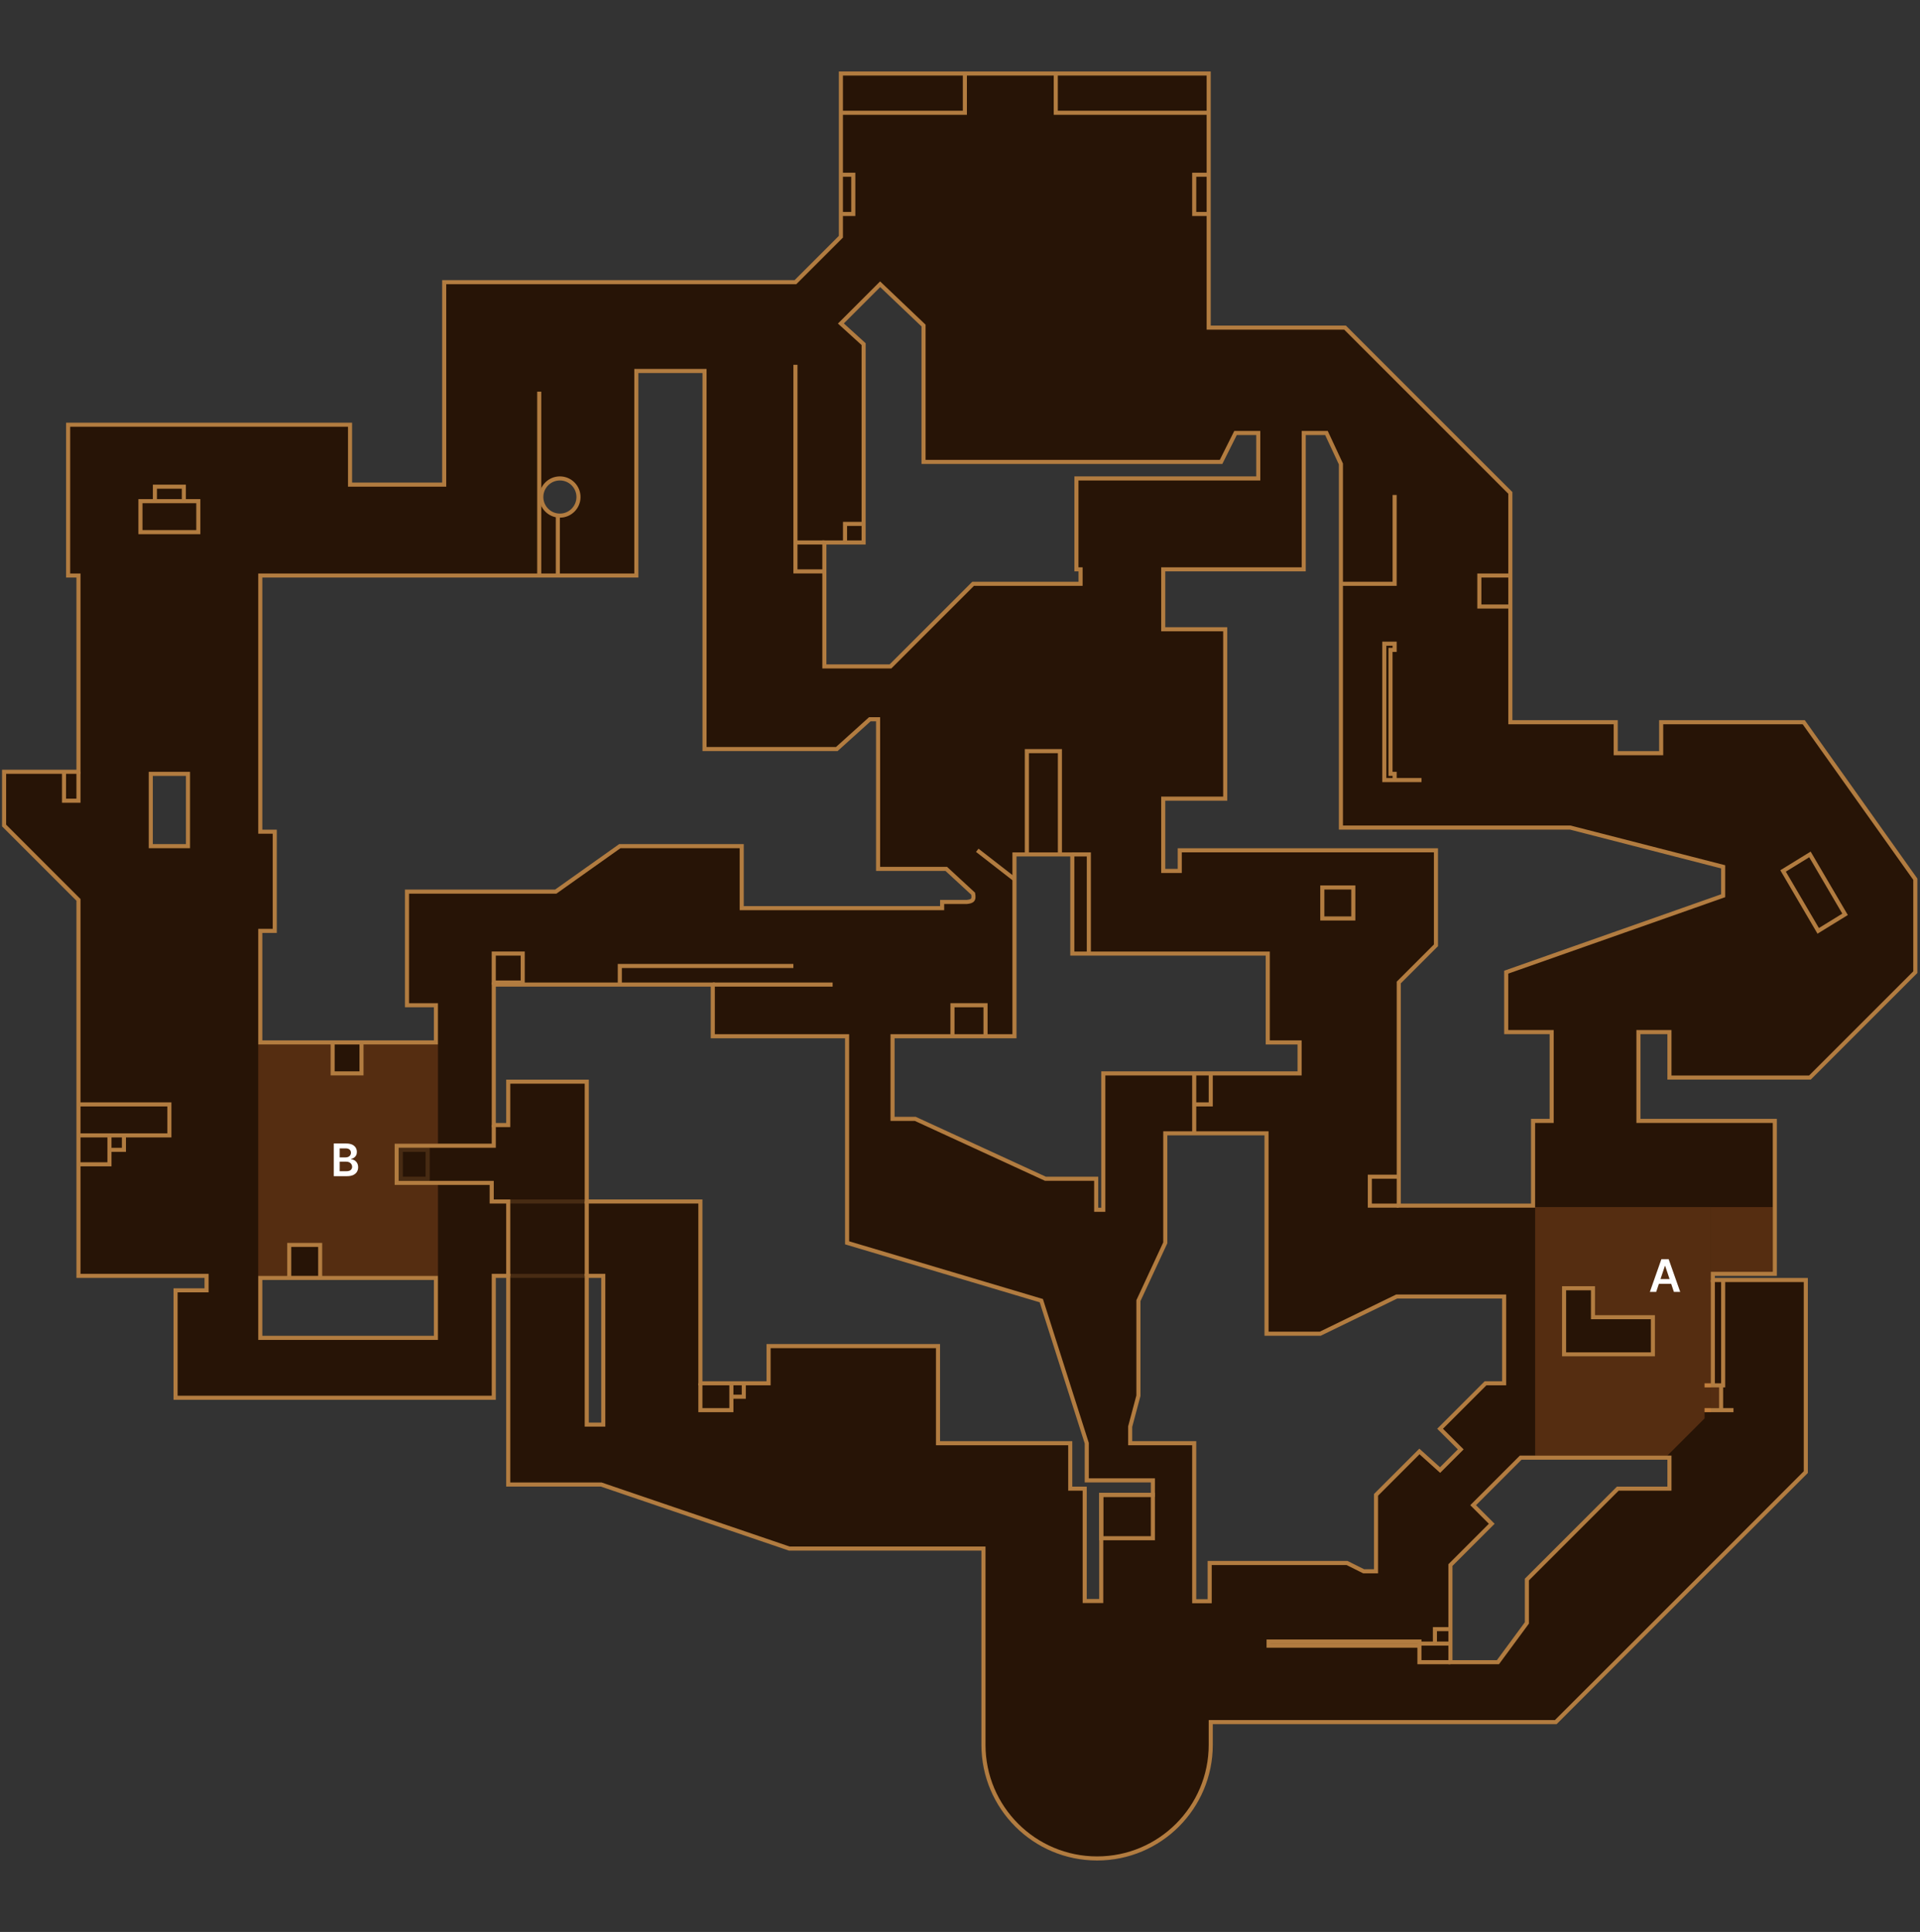 <svg width="470" height="473" viewBox="0 0 470 473" fill="none" xmlns="http://www.w3.org/2000/svg">
<rect x="0" y="0" width="470" height="473" fill="#333333" stroke="none"/>
<path fill-rule="evenodd" clip-rule="evenodd" d="M108.733 69.085V118.652H85.689V103.984H16.679V140.906H19.208V188.956H1V202.106L19.208 220.315V312.368H50.567V315.909H42.98V342.209H120.872V312.368H124.412V363.453H147.172L193.199 379.132H240.743V427.182C240.743 442.545 253.198 455 268.561 455C283.925 455 296.38 442.545 296.38 427.182V421.618H380.846L442.046 360.418V313.38H419.286V311.862H434.459V274.434H401.078V252.685H408.664V263.813H443.058L468.853 238.017V215.257L441.54 176.817H406.641V184.404H395.514V176.817H369.719V120.675L329.256 80.212H295.874V18H205.844V57.957L194.716 69.085H108.733ZM365.167 373.062L360.615 368.51L372.248 356.877H408.664V364.464H396.02L373.765 386.719V397.34L366.684 406.95H355.051V383.178L365.167 373.062ZM284.747 139.389V154.057H299.92V195.531H284.747V213.234H288.793V208.176H351.51V231.442L342.406 240.546V295.171H375.282V274.434H379.834V252.685H368.707V238.017L421.815 219.303V212.222L384.387 202.612H328.244V113.594L324.704 106.007H319.14V139.389H284.747ZM285.252 289.102V277.469H310.036V326.53H323.186L341.9 317.426H368.201V338.669H363.649L352.522 349.796L357.58 354.854L352.522 359.912L347.464 355.36L336.843 365.981V384.696H333.808L329.762 382.672H296.118V392.024H292.333V353.337H276.654V349.291L278.677 341.704V318.438L285.252 304.275V289.102ZM205.844 79.2L215.454 69.59L226.075 79.706V113.088H298.909L302.449 106.007H308.013V117.134H263.503V139.389H264.515V142.929H238.214L217.983 163.161H201.797V132.814H211.407V84.258L205.844 79.2ZM218.488 253.697V273.928H224.052L255.917 288.596H268.337V296.183H270.079V262.801H318.128V255.214H310.338V233.465H262.492V209.188H248.33V253.697H218.488ZM143.632 348.785H147.678V312.368H143.632V348.785ZM63.718 327.542V312.874H106.709V327.542H63.718ZM120.872 275.446V241.052H174.485V253.697H207.361V304.275L254.905 318.438L266.032 353.337V362.441H282.218V365.981H269.573V391.973H265.527V364.464H261.986V353.337H229.616V329.565H188.141V338.669H171.45V294.16H143.632V264.824H124.412V275.446H120.872ZM67.258 203.624H63.718V140.906H155.771V90.833H172.462V183.392H204.832L212.925 176.093H214.948V212.728H231.639L238.214 218.797C238.512 220.339 238.051 220.673 236.697 220.821H230.627V222.338H181.566V207.164H166.392H151.725L136.045 218.292H99.629V246.11H106.709V255.214H76.362H63.718V231.948V227.902H67.258V203.624ZM36.911 207.164H46.015V189.462H36.911V207.164ZM141.609 121.686C141.609 119.172 139.571 117.134 137.057 117.134C134.543 117.134 132.505 119.172 132.505 121.686C132.505 124.2 134.543 126.238 137.057 126.238C139.571 126.238 141.609 124.2 141.609 121.686Z" fill="#271406"/>
<path d="M108.733 118.652H109.233V119.152H108.733V118.652ZM108.733 69.085H108.233V68.585H108.733V69.085ZM85.689 118.652V119.152H85.189V118.652H85.689ZM85.689 103.984V103.484H86.189V103.984H85.689ZM16.679 103.984H16.179V103.484H16.679V103.984ZM16.679 140.906V141.406H16.179V140.906H16.679ZM19.208 140.906V140.406H19.708V140.906H19.208ZM19.208 188.956H19.708V189.456H19.208V188.956ZM1 188.956H0.5V188.456H1V188.956ZM1 202.106L0.646 202.46L0.5 202.314V202.106H1ZM19.208 220.315L19.562 219.961L19.708 220.108V220.315H19.208ZM19.208 312.368V312.868H18.708V312.368H19.208ZM50.567 312.368V311.868H51.067V312.368H50.567ZM50.567 315.909H51.067V316.409H50.567V315.909ZM42.98 315.909H42.48V315.409H42.98V315.909ZM42.98 342.209V342.709H42.48V342.209H42.98ZM120.872 342.209H121.372V342.709H120.872V342.209ZM120.872 312.368H120.372V311.868H120.872V312.368ZM124.412 312.368V311.868H124.912V312.368H124.412ZM124.412 363.453V363.953H123.912V363.453H124.412ZM147.172 363.453V362.953H147.255L147.334 362.979L147.172 363.453ZM193.199 379.132V379.632H193.116L193.038 379.605L193.199 379.132ZM240.743 379.132V378.632H241.243V379.132H240.743ZM296.38 421.618H295.88V421.118H296.38V421.618ZM380.846 421.618L381.2 421.972L381.053 422.118H380.846V421.618ZM442.046 360.418H442.546V360.625L442.4 360.771L442.046 360.418ZM442.046 313.38V312.88H442.546V313.38H442.046ZM419.286 313.38V313.88H418.786V313.38H419.286ZM419.286 311.862H418.786V311.362H419.286V311.862ZM434.459 311.862H434.959V312.362H434.459V311.862ZM434.459 274.434V273.934H434.959V274.434H434.459ZM401.078 274.434V274.934H400.578V274.434H401.078ZM401.078 252.685H400.578V252.185H401.078V252.685ZM408.664 252.685V252.185H409.164V252.685H408.664ZM408.664 263.813V264.313H408.164V263.813H408.664ZM443.058 263.813L443.411 264.166L443.265 264.313H443.058V263.813ZM468.853 238.017H469.353V238.224L469.207 238.371L468.853 238.017ZM468.853 215.257L469.261 214.967L469.353 215.097V215.257H468.853ZM441.54 176.817V176.317H441.799L441.948 176.528L441.54 176.817ZM406.641 176.817H406.141V176.317H406.641V176.817ZM406.641 184.404H407.141V184.904H406.641V184.404ZM395.514 184.404V184.904H395.014V184.404H395.514ZM395.514 176.817V176.317H396.014V176.817H395.514ZM369.719 176.817V177.317H369.219V176.817H369.719ZM369.719 120.675L370.072 120.321L370.219 120.468V120.675H369.719ZM329.256 80.212V79.712H329.463L329.609 79.858L329.256 80.212ZM295.874 80.212V80.712H295.374V80.212H295.874ZM295.874 18V17.5H296.374V18H295.874ZM205.844 18H205.344V17.5H205.844V18ZM205.844 57.957H206.344V58.164L206.197 58.311L205.844 57.957ZM194.716 69.085L195.07 69.438L194.924 69.585H194.716V69.085ZM360.615 368.51L360.261 368.864L359.907 368.51L360.261 368.157L360.615 368.51ZM365.167 373.062L365.52 372.709L365.874 373.063L365.52 373.416L365.167 373.062ZM372.248 356.877L371.894 356.524L372.041 356.377H372.248V356.877ZM408.664 356.877V356.377H409.164V356.877H408.664ZM408.664 364.464H409.164V364.964H408.664V364.464ZM396.02 364.464L395.666 364.111L395.813 363.964H396.02V364.464ZM373.765 386.719H373.265V386.512L373.411 386.365L373.765 386.719ZM373.765 397.34H374.265V397.505L374.168 397.637L373.765 397.34ZM366.684 406.95L367.087 407.247L366.937 407.45H366.684V406.95ZM355.051 406.95V407.45H354.551V406.95H355.051ZM355.051 383.178H354.551V382.971L354.697 382.825L355.051 383.178ZM284.747 154.057V154.557H284.247V154.057H284.747ZM284.747 139.389H284.247V138.889H284.747V139.389ZM299.92 154.057V153.557H300.42V154.057H299.92ZM299.92 195.531H300.42V196.031H299.92V195.531ZM284.747 195.531H284.247V195.031H284.747V195.531ZM284.747 213.234V213.734H284.247V213.234H284.747ZM288.793 213.234H289.293V213.734H288.793V213.234ZM288.793 208.176H288.293V207.676H288.793V208.176ZM351.51 208.176V207.676H352.01V208.176H351.51ZM351.51 231.442H352.01V231.649L351.864 231.796L351.51 231.442ZM342.406 240.546H341.906V240.339L342.053 240.193L342.406 240.546ZM342.406 295.171V295.671H341.906V295.171H342.406ZM375.282 295.171H375.782V295.671H375.282V295.171ZM375.282 274.434H374.782V273.934H375.282V274.434ZM379.834 274.434H380.334V274.934H379.834V274.434ZM379.834 252.685V252.185H380.334V252.685H379.834ZM368.707 252.685V253.185H368.207V252.685H368.707ZM368.707 238.017H368.207V237.663L368.541 237.546L368.707 238.017ZM421.815 219.303H422.315V219.657L421.981 219.775L421.815 219.303ZM421.815 212.222L421.939 211.738L422.315 211.834V212.222H421.815ZM384.387 202.612V202.112H384.45L384.511 202.128L384.387 202.612ZM328.244 202.612V203.112H327.744V202.612H328.244ZM328.244 113.594L328.697 113.382L328.744 113.483V113.594H328.244ZM324.704 106.007V105.507H325.022L325.157 105.796L324.704 106.007ZM319.14 106.007H318.64V105.507H319.14V106.007ZM319.14 139.389H319.64V139.889H319.14V139.389ZM285.252 277.469H284.752V276.969H285.252V277.469ZM310.036 277.469V276.969H310.536V277.469H310.036ZM310.036 326.53V327.03H309.536V326.53H310.036ZM323.186 326.53L323.405 326.98L323.302 327.03H323.186V326.53ZM341.9 317.426L341.682 316.976L341.785 316.926H341.9V317.426ZM368.201 317.426V316.926H368.701V317.426H368.201ZM368.201 338.669H368.701V339.169H368.201V338.669ZM363.649 338.669L363.296 338.315L363.442 338.169H363.649V338.669ZM352.522 349.796L352.168 350.15L351.815 349.796L352.168 349.443L352.522 349.796ZM357.58 354.854L357.933 354.501L358.287 354.854L357.933 355.208L357.58 354.854ZM352.522 359.912L352.876 360.266L352.54 360.601L352.187 360.284L352.522 359.912ZM347.464 355.36L347.111 355.006L347.446 354.671L347.799 354.988L347.464 355.36ZM336.843 365.981H336.343V365.774L336.489 365.628L336.843 365.981ZM336.843 384.696H337.343V385.196H336.843V384.696ZM333.808 384.696V385.196H333.69L333.584 385.143L333.808 384.696ZM329.762 382.672V382.172H329.88L329.985 382.225L329.762 382.672ZM296.118 382.672H295.618V382.172H296.118V382.672ZM296.118 392.024H296.618V392.524H296.118V392.024ZM292.333 392.024V392.524H291.833V392.024H292.333ZM292.333 353.337V352.837H292.833V353.337H292.333ZM276.654 353.337V353.837H276.154V353.337H276.654ZM276.654 349.291H276.154V349.225L276.171 349.162L276.654 349.291ZM278.677 341.704H279.177V341.769L279.16 341.833L278.677 341.704ZM278.677 318.438H278.177V318.327L278.224 318.227L278.677 318.438ZM285.252 304.275H285.752V304.386L285.706 304.486L285.252 304.275ZM215.454 69.59L215.1 69.237L215.445 68.892L215.799 69.228L215.454 69.59ZM205.844 79.2L205.507 79.57L205.119 79.218L205.49 78.847L205.844 79.2ZM226.075 79.706L226.42 79.344L226.575 79.492V79.706H226.075ZM226.075 113.088V113.588H225.575V113.088H226.075ZM298.909 113.088L299.356 113.312L299.218 113.588H298.909V113.088ZM302.449 106.007L302.002 105.783L302.14 105.507H302.449V106.007ZM308.013 106.007V105.507H308.513V106.007H308.013ZM308.013 117.134H308.513V117.634H308.013V117.134ZM263.503 117.134H263.003V116.634H263.503V117.134ZM263.503 139.389V139.889H263.003V139.389H263.503ZM264.515 139.389V138.889H265.015V139.389H264.515ZM264.515 142.929H265.015V143.429H264.515V142.929ZM238.214 142.929L237.861 142.576L238.007 142.429H238.214V142.929ZM217.983 163.161L218.336 163.514L218.19 163.661H217.983V163.161ZM201.797 163.161V163.661H201.297V163.161H201.797ZM201.797 132.814H201.297V132.314H201.797V132.814ZM211.407 132.814H211.907V133.314H211.407V132.814ZM211.407 84.258L211.744 83.888L211.907 84.037V84.258H211.407ZM218.488 273.928V274.428H217.988V273.928H218.488ZM218.488 253.697H217.988V253.197H218.488V253.697ZM224.052 273.928V273.428H224.162L224.261 273.474L224.052 273.928ZM255.917 288.596V289.096H255.807L255.708 289.05L255.917 288.596ZM268.337 288.596V288.096H268.837V288.596H268.337ZM268.337 296.183V296.683H267.837V296.183H268.337ZM270.079 296.183H270.579V296.683H270.079V296.183ZM270.079 262.801H269.579V262.301H270.079V262.801ZM318.128 262.801H318.628V263.301H318.128V262.801ZM318.128 255.214V254.714H318.628V255.214H318.128ZM310.338 255.214V255.714H309.838V255.214H310.338ZM310.338 233.465V232.965H310.838V233.465H310.338ZM262.492 233.465V233.965H261.992V233.465H262.492ZM262.492 209.188V208.688H262.992V209.188H262.492ZM248.33 209.188H247.83V208.688H248.33V209.188ZM248.33 253.697H248.83V254.197H248.33V253.697ZM147.678 348.785H148.178V349.285H147.678V348.785ZM143.632 348.785V349.285H143.132V348.785H143.632ZM147.678 312.368V311.868H148.178V312.368H147.678ZM143.632 312.368H143.132V311.868H143.632V312.368ZM63.718 312.874H63.218V312.374H63.718V312.874ZM63.718 327.542V328.042H63.218V327.542H63.718ZM106.709 312.874V312.374H107.209V312.874H106.709ZM106.709 327.542H107.209V328.042H106.709V327.542ZM120.872 241.052H120.372V240.552H120.872V241.052ZM120.872 275.446V275.946H120.372V275.446H120.872ZM174.485 241.052V240.552H174.985V241.052H174.485ZM174.485 253.697V254.197H173.985V253.697H174.485ZM207.361 253.697V253.197H207.861V253.697H207.361ZM207.361 304.275L207.218 304.755L206.861 304.648V304.275H207.361ZM254.905 318.438L255.048 317.958L255.301 318.034L255.381 318.286L254.905 318.438ZM266.032 353.337L266.509 353.185L266.532 353.259V353.337H266.032ZM266.032 362.441V362.941H265.532V362.441H266.032ZM282.218 362.441V361.941H282.718V362.441H282.218ZM282.218 365.981H282.718V366.481H282.218V365.981ZM269.573 365.981H269.073V365.481H269.573V365.981ZM269.573 391.973H270.073V392.473H269.573V391.973ZM265.527 391.973V392.473H265.027V391.973H265.527ZM265.527 364.464V363.964H266.027V364.464H265.527ZM261.986 364.464V364.964H261.486V364.464H261.986ZM261.986 353.337V352.837H262.486V353.337H261.986ZM229.616 353.337V353.837H229.116V353.337H229.616ZM229.616 329.565V329.065H230.116V329.565H229.616ZM188.141 329.565H187.641V329.065H188.141V329.565ZM188.141 338.669H188.641V339.169H188.141V338.669ZM171.45 338.669V339.169H170.95V338.669H171.45ZM171.45 294.16V293.66H171.95V294.16H171.45ZM143.632 294.16V294.66H143.132V294.16H143.632ZM143.632 264.824V264.324H144.132V264.824H143.632ZM124.412 264.824H123.912V264.324H124.412V264.824ZM124.412 275.446H124.912V275.946H124.412V275.446ZM63.718 203.624V204.124H63.218V203.624H63.718ZM67.258 203.624V203.124H67.758V203.624H67.258ZM63.718 140.906H63.218V140.406H63.718V140.906ZM155.771 140.906H156.271V141.406H155.771V140.906ZM155.771 90.833H155.271V90.333H155.771V90.833ZM172.462 90.833V90.333H172.962V90.833H172.462ZM172.462 183.392V183.892H171.962V183.392H172.462ZM204.832 183.392L205.167 183.764L205.024 183.892H204.832V183.392ZM212.925 176.093L212.59 175.722L212.733 175.593H212.925V176.093ZM214.948 176.093V175.593H215.448V176.093H214.948ZM214.948 212.728V213.228H214.448V212.728H214.948ZM231.639 212.728V212.228H231.834L231.978 212.361L231.639 212.728ZM238.214 218.797L238.553 218.43L238.674 218.541L238.705 218.703L238.214 218.797ZM236.697 220.821L236.751 221.318L236.724 221.321H236.697V220.821ZM230.627 220.821H230.127V220.321H230.627V220.821ZM230.627 222.338H231.127V222.838H230.627V222.338ZM181.566 222.338V222.838H181.066V222.338H181.566ZM181.566 207.164V206.664H182.066V207.164H181.566ZM151.725 207.164L151.435 206.757L151.565 206.664H151.725V207.164ZM136.045 218.292L136.335 218.699L136.205 218.792H136.045V218.292ZM99.629 218.292H99.129V217.792H99.629V218.292ZM99.629 246.11V246.61H99.129V246.11H99.629ZM106.709 246.11V245.61H107.209V246.11H106.709ZM106.709 255.214H107.209V255.714H106.709V255.214ZM63.718 255.214V255.714H63.218V255.214H63.718ZM63.718 227.902H63.218V227.402H63.718V227.902ZM67.258 227.902H67.758V228.402H67.258V227.902ZM46.015 207.164H46.515V207.664H46.015V207.164ZM36.911 207.164V207.664H36.411V207.164H36.911ZM46.015 189.462V188.962H46.515V189.462H46.015ZM36.911 189.462H36.411V188.962H36.911V189.462ZM108.733 118.652H108.233V69.085H108.733H109.233V118.652H108.733ZM85.689 118.652V118.152H108.733V118.652V119.152H85.689V118.652ZM85.689 103.984H86.189V118.652H85.689H85.189V103.984H85.689ZM16.679 103.984V103.484H85.689V103.984V104.484H16.679V103.984ZM16.679 140.906H16.179V103.984H16.679H17.179V140.906H16.679ZM19.208 140.906V141.406H16.679V140.906V140.406H19.208V140.906ZM19.208 188.956H18.708V140.906H19.208H19.708V188.956H19.208ZM1 188.956V188.456H19.208V188.956V189.456H1V188.956ZM1 202.106H0.5V188.956H1H1.5V202.106H1ZM19.208 220.315L18.855 220.668L0.646 202.46L1 202.106L1.354 201.753L19.562 219.961L19.208 220.315ZM19.208 312.368H18.708V220.315H19.208H19.708V312.368H19.208ZM50.567 312.368V312.868H19.208V312.368V311.868H50.567V312.368ZM50.567 315.909H50.067V312.368H50.567H51.067V315.909H50.567ZM42.98 315.909V315.409H50.567V315.909V316.409H42.98V315.909ZM42.98 342.209H42.48V315.909H42.98H43.48V342.209H42.98ZM120.872 342.209V342.709H42.98V342.209V341.709H120.872V342.209ZM120.872 312.368H121.372V342.209H120.872H120.372V312.368H120.872ZM124.412 312.368V312.868H120.872V312.368V311.868H124.412V312.368ZM124.412 363.453H123.912V312.368H124.412H124.912V363.453H124.412ZM147.172 363.453V363.953H124.412V363.453V362.953H147.172V363.453ZM193.199 379.132L193.038 379.605L147.011 363.926L147.172 363.453L147.334 362.979L193.36 378.659L193.199 379.132ZM240.743 379.132V379.632H193.199V379.132V378.632H240.743V379.132ZM240.743 427.182H240.243V379.132H240.743H241.243V427.182H240.743ZM268.561 455V455.5C252.922 455.5 240.243 442.821 240.243 427.182H240.743H241.243C241.243 442.269 253.474 454.5 268.561 454.5V455ZM296.38 427.182H296.88C296.88 442.821 284.201 455.5 268.561 455.5V455V454.5C283.649 454.5 295.88 442.269 295.88 427.182H296.38ZM296.38 421.618H296.88V427.182H296.38H295.88V421.618H296.38ZM380.846 421.618V422.118H296.38V421.618V421.118H380.846V421.618ZM442.046 360.418L442.4 360.771L381.2 421.972L380.846 421.618L380.492 421.265L441.693 360.064L442.046 360.418ZM442.046 313.38H442.546V360.418H442.046H441.546V313.38H442.046ZM419.286 313.38V312.88H442.046V313.38V313.88H419.286V313.38ZM419.286 311.862H419.786V313.38H419.286H418.786V311.862H419.286ZM434.459 311.862V312.362H419.286V311.862V311.362H434.459V311.862ZM434.459 274.434H434.959V311.862H434.459H433.959V274.434H434.459ZM401.078 274.434V273.934H434.459V274.434V274.934H401.078V274.434ZM401.078 252.685H401.578V274.434H401.078H400.578V252.685H401.078ZM408.664 252.685V253.185H401.078V252.685V252.185H408.664V252.685ZM408.664 263.813H408.164V252.685H408.664H409.164V263.813H408.664ZM443.058 263.813V264.313H408.664V263.813V263.313H443.058V263.813ZM468.853 238.017L469.207 238.371L443.411 264.166L443.058 263.813L442.704 263.459L468.499 237.664L468.853 238.017ZM468.853 215.257H469.353V238.017H468.853H468.353V215.257H468.853ZM441.54 176.817L441.948 176.528L469.261 214.967L468.853 215.257L468.445 215.547L441.133 177.107L441.54 176.817ZM406.641 176.817V176.317H441.54V176.817V177.317H406.641V176.817ZM406.641 184.404H406.141V176.817H406.641H407.141V184.404H406.641ZM395.514 184.404V183.904H406.641V184.404V184.904H395.514V184.404ZM395.514 176.817H396.014V184.404H395.514H395.014V176.817H395.514ZM369.719 176.817V176.317H395.514V176.817V177.317H369.719V176.817ZM369.719 120.675H370.219V176.817H369.719H369.219V120.675H369.719ZM329.256 80.212L329.609 79.858L370.072 120.321L369.719 120.675L369.365 121.028L328.902 80.565L329.256 80.212ZM295.874 80.212V79.712H329.256V80.212V80.712H295.874V80.212ZM295.874 18H296.374V80.212H295.874H295.374V18H295.874ZM205.844 18V17.5H295.874V18V18.5H205.844V18ZM205.844 57.957H205.344V18H205.844H206.344V57.957H205.844ZM194.716 69.085L194.363 68.731L205.49 57.604L205.844 57.957L206.197 58.311L195.07 69.438L194.716 69.085ZM108.733 69.085V68.585H194.716V69.085V69.585H108.733V69.085ZM360.615 368.51L360.968 368.157L365.52 372.709L365.167 373.062L364.813 373.416L360.261 368.864L360.615 368.51ZM372.248 356.877L372.601 357.231L360.968 368.864L360.615 368.51L360.261 368.157L371.894 356.524L372.248 356.877ZM408.664 356.877V357.377H372.248V356.877V356.377H408.664V356.877ZM408.664 364.464H408.164V356.877H408.664H409.164V364.464H408.664ZM396.02 364.464V363.964H408.664V364.464V364.964H396.02V364.464ZM373.765 386.719L373.411 386.365L395.666 364.111L396.02 364.464L396.373 364.818L374.119 387.072L373.765 386.719ZM373.765 397.34H373.265V386.719H373.765H374.265V397.34H373.765ZM366.684 406.95L366.281 406.654L373.363 397.044L373.765 397.34L374.168 397.637L367.087 407.247L366.684 406.95ZM355.051 406.95V406.45H366.684V406.95V407.45H355.051V406.95ZM355.051 383.178H355.551V406.95H355.051H354.551V383.178H355.051ZM365.167 373.062L365.52 373.416L355.404 383.532L355.051 383.178L354.697 382.825L364.813 372.709L365.167 373.062ZM284.747 154.057H284.247V139.389H284.747H285.247V154.057H284.747ZM299.92 154.057V154.557H284.747V154.057V153.557H299.92V154.057ZM299.92 195.531H299.42V154.057H299.92H300.42V195.531H299.92ZM284.747 195.531V195.031H299.92V195.531V196.031H284.747V195.531ZM284.747 213.234H284.247V195.531H284.747H285.247V213.234H284.747ZM288.793 213.234V213.734H284.747V213.234V212.734H288.793V213.234ZM288.793 208.176H289.293V213.234H288.793H288.293V208.176H288.793ZM351.51 208.176V208.676H288.793V208.176V207.676H351.51V208.176ZM351.51 231.442H351.01V208.176H351.51H352.01V231.442H351.51ZM342.406 240.546L342.053 240.193L351.157 231.089L351.51 231.442L351.864 231.796L342.76 240.9L342.406 240.546ZM342.406 295.171H341.906V240.546H342.406H342.906V295.171H342.406ZM375.282 295.171V295.671H342.406V295.171V294.671H375.282V295.171ZM375.282 274.434H375.782V295.171H375.282H374.782V274.434H375.282ZM379.834 274.434V274.934H375.282V274.434V273.934H379.834V274.434ZM379.834 252.685H380.334V274.434H379.834H379.334V252.685H379.834ZM368.707 252.685V252.185H379.834V252.685V253.185H368.707V252.685ZM368.707 238.017H369.207V252.685H368.707H368.207V238.017H368.707ZM421.815 219.303L421.981 219.775L368.873 238.489L368.707 238.017L368.541 237.546L421.649 218.832L421.815 219.303ZM421.815 212.222H422.315V219.303H421.815H421.315V212.222H421.815ZM384.387 202.612L384.511 202.128L421.939 211.738L421.815 212.222L421.69 212.707L384.262 203.097L384.387 202.612ZM328.244 202.612V202.112H384.387V202.612V203.112H328.244V202.612ZM328.244 113.594H328.744V202.612H328.244H327.744V113.594H328.244ZM324.704 106.007L325.157 105.796L328.697 113.382L328.244 113.594L327.791 113.805L324.251 106.218L324.704 106.007ZM319.14 106.007V105.507H324.704V106.007V106.507H319.14V106.007ZM319.14 139.389H318.64V106.007H319.14H319.64V139.389H319.14ZM284.747 139.389V138.889H319.14V139.389V139.889H284.747V139.389ZM285.252 277.469H285.752V289.102H285.252H284.752V277.469H285.252ZM310.036 277.469V277.969H285.252V277.469V276.969H310.036V277.469ZM310.036 326.53H309.536V277.469H310.036H310.536V326.53H310.036ZM323.186 326.53V327.03H310.036V326.53V326.03H323.186V326.53ZM341.9 317.426L342.119 317.876L323.405 326.98L323.186 326.53L322.968 326.08L341.682 316.976L341.9 317.426ZM368.201 317.426V317.926H341.9V317.426V316.926H368.201V317.426ZM368.201 338.669H367.701V317.426H368.201H368.701V338.669H368.201ZM363.649 338.669V338.169H368.201V338.669V339.169H363.649V338.669ZM352.522 349.796L352.168 349.443L363.296 338.315L363.649 338.669L364.003 339.023L352.876 350.15L352.522 349.796ZM357.58 354.854L357.226 355.208L352.168 350.15L352.522 349.796L352.876 349.443L357.933 354.501L357.58 354.854ZM352.522 359.912L352.168 359.558L357.226 354.501L357.58 354.854L357.933 355.208L352.876 360.266L352.522 359.912ZM347.464 355.36L347.799 354.988L352.856 359.54L352.522 359.912L352.187 360.284L347.13 355.732L347.464 355.36ZM336.843 365.981L336.489 365.628L347.111 355.006L347.464 355.36L347.818 355.714L337.196 366.335L336.843 365.981ZM336.843 384.696H336.343V365.981H336.843H337.343V384.696H336.843ZM333.808 384.696V384.196H336.843V384.696V385.196H333.808V384.696ZM329.762 382.672L329.985 382.225L334.031 384.248L333.808 384.696L333.584 385.143L329.538 383.12L329.762 382.672ZM296.118 382.672V382.172H329.762V382.672V383.172H296.118V382.672ZM296.118 392.024H295.618V382.672H296.118H296.618V392.024H296.118ZM292.333 392.024V391.524H296.118V392.024V392.524H292.333V392.024ZM292.333 353.337H292.833V392.024H292.333H291.833V353.337H292.333ZM276.654 353.337V352.837H292.333V353.337V353.837H276.654V353.337ZM276.654 349.291H277.154V353.337H276.654H276.154V349.291H276.654ZM278.677 341.704L279.16 341.833L277.137 349.419L276.654 349.291L276.171 349.162L278.194 341.575L278.677 341.704ZM278.677 318.438H279.177V341.704H278.677H278.177V318.438H278.677ZM285.252 304.275L285.706 304.486L279.131 318.648L278.677 318.438L278.224 318.227L284.799 304.065L285.252 304.275ZM285.252 289.102H285.752V304.275H285.252H284.752V289.102H285.252ZM215.454 69.59L215.807 69.944L206.197 79.554L205.844 79.2L205.49 78.847L215.1 69.237L215.454 69.59ZM226.075 79.706L225.73 80.068L215.109 69.952L215.454 69.59L215.799 69.228L226.42 79.344L226.075 79.706ZM226.075 113.088H225.575V79.706H226.075H226.575V113.088H226.075ZM298.909 113.088V113.588H226.075V113.088V112.588H298.909V113.088ZM302.449 106.007L302.896 106.231L299.356 113.312L298.909 113.088L298.461 112.864L302.002 105.783L302.449 106.007ZM308.013 106.007V106.507H302.449V106.007V105.507H308.013V106.007ZM308.013 117.134H307.513V106.007H308.013H308.513V117.134H308.013ZM263.503 117.134V116.634H308.013V117.134V117.634H263.503V117.134ZM263.503 139.389H263.003V117.134H263.503H264.003V139.389H263.503ZM264.515 139.389V139.889H263.503V139.389V138.889H264.515V139.389ZM264.515 142.929H264.015V139.389H264.515H265.015V142.929H264.515ZM238.214 142.929V142.429H264.515V142.929V143.429H238.214V142.929ZM217.983 163.161L217.629 162.807L237.861 142.576L238.214 142.929L238.568 143.283L218.336 163.514L217.983 163.161ZM201.797 163.161V162.661H217.983V163.161V163.661H201.797V163.161ZM201.797 132.814H202.297V163.161H201.797H201.297V132.814H201.797ZM211.407 132.814V133.314H201.797V132.814V132.314H211.407V132.814ZM211.407 84.258H211.907V132.814H211.407H210.907V84.258H211.407ZM205.844 79.2L206.18 78.83L211.744 83.888L211.407 84.258L211.071 84.628L205.507 79.57L205.844 79.2ZM218.488 273.928H217.988V253.697H218.488H218.988V273.928H218.488ZM224.052 273.928V274.428H218.488V273.928V273.428H224.052V273.928ZM255.917 288.596L255.708 289.05L223.843 274.382L224.052 273.928L224.261 273.474L256.126 288.142L255.917 288.596ZM268.337 288.596V289.096H255.917V288.596V288.096H268.337V288.596ZM268.337 296.183H267.837V288.596H268.337H268.837V296.183H268.337ZM270.079 296.183V296.683H268.337V296.183V295.683H270.079V296.183ZM270.079 262.801H270.579V296.183H270.079H269.579V262.801H270.079ZM318.128 262.801V263.301H270.079V262.801V262.301H318.128V262.801ZM318.128 255.214H318.628V262.801H318.128H317.628V255.214H318.128ZM310.338 255.214V254.714H318.128V255.214V255.714H310.338V255.214ZM310.338 233.465H310.838V255.214H310.338H309.838V233.465H310.338ZM262.492 233.465V232.965H310.338V233.465V233.965H262.492V233.465ZM262.492 209.188H262.992V233.465H262.492H261.992V209.188H262.492ZM248.33 209.188V208.688H262.492V209.188V209.688H248.33V209.188ZM248.33 253.697H247.83V209.188H248.33H248.83V253.697H248.33ZM218.488 253.697V253.197H248.33V253.697V254.197H218.488V253.697ZM147.678 348.785V349.285H143.632V348.785V348.285H147.678V348.785ZM147.678 312.368H148.178V348.785H147.678H147.178V312.368H147.678ZM143.632 312.368V311.868H147.678V312.368V312.868H143.632V312.368ZM143.632 348.785H143.132V312.368H143.632H144.132V348.785H143.632ZM63.718 312.874H64.218V327.542H63.718H63.218V312.874H63.718ZM106.709 312.874V313.374H63.718V312.874V312.374H106.709V312.874ZM106.709 327.542H106.209V312.874H106.709H107.209V327.542H106.709ZM63.718 327.542V327.042H106.709V327.542V328.042H63.718V327.542ZM120.872 241.052H121.372V275.446H120.872H120.372V241.052H120.872ZM174.485 241.052V241.552H120.872V241.052V240.552H174.485V241.052ZM174.485 253.697H173.985V241.052H174.485H174.985V253.697H174.485ZM207.361 253.697V254.197H174.485V253.697V253.197H207.361V253.697ZM207.361 304.275H206.861V253.697H207.361H207.861V304.275H207.361ZM254.905 318.438L254.762 318.917L207.218 304.755L207.361 304.275L207.504 303.796L255.048 317.958L254.905 318.438ZM266.032 353.337L265.556 353.489L254.429 318.589L254.905 318.438L255.381 318.286L266.509 353.185L266.032 353.337ZM266.032 362.441H265.532V353.337H266.032H266.532V362.441H266.032ZM282.218 362.441V362.941H266.032V362.441V361.941H282.218V362.441ZM282.218 365.981H281.718V362.441H282.218H282.718V365.981H282.218ZM269.573 365.981V365.481H282.218V365.981V366.481H269.573V365.981ZM269.573 391.973H269.073V365.981H269.573H270.073V391.973H269.573ZM265.527 391.973V391.473H269.573V391.973V392.473H265.527V391.973ZM265.527 364.464H266.027V391.973H265.527H265.027V364.464H265.527ZM261.986 364.464V363.964H265.527V364.464V364.964H261.986V364.464ZM261.986 353.337H262.486V364.464H261.986H261.486V353.337H261.986ZM229.616 353.337V352.837H261.986V353.337V353.837H229.616V353.337ZM229.616 329.565H230.116V353.337H229.616H229.116V329.565H229.616ZM188.141 329.565V329.065H229.616V329.565V330.065H188.141V329.565ZM188.141 338.669H187.641V329.565H188.141H188.641V338.669H188.141ZM171.45 338.669V338.169H188.141V338.669V339.169H171.45V338.669ZM171.45 294.16H171.95V338.669H171.45H170.95V294.16H171.45ZM143.632 294.16V293.66H171.45V294.16V294.66H143.632V294.16ZM143.632 264.824H144.132V294.16H143.632H143.132V264.824H143.632ZM124.412 264.824V264.324H143.632V264.824V265.324H124.412V264.824ZM124.412 275.446H123.912V264.824H124.412H124.912V275.446H124.412ZM120.872 275.446V274.946H124.412V275.446V275.946H120.872V275.446ZM63.718 203.624V203.124H67.258V203.624V204.124H63.718V203.624ZM63.718 140.906H64.218V203.624H63.718H63.218V140.906H63.718ZM155.771 140.906V141.406H63.718V140.906V140.406H155.771V140.906ZM155.771 90.833H156.271V140.906H155.771H155.271V90.833H155.771ZM172.462 90.833V91.333H155.771V90.833V90.333H172.462V90.833ZM172.462 183.392H171.962V90.833H172.462H172.962V183.392H172.462ZM204.832 183.392V183.892H172.462V183.392V182.892H204.832V183.392ZM212.925 176.093L213.26 176.464L205.167 183.764L204.832 183.392L204.497 183.021L212.59 175.722L212.925 176.093ZM214.948 176.093V176.593H212.925V176.093V175.593H214.948V176.093ZM214.948 212.728H214.448V176.093H214.948H215.448V212.728H214.948ZM231.639 212.728V213.228H214.948V212.728V212.228H231.639V212.728ZM238.214 218.797L237.875 219.165L231.3 213.095L231.639 212.728L231.978 212.361L238.553 218.43L238.214 218.797ZM236.697 220.821L236.643 220.324C236.97 220.288 237.211 220.244 237.389 220.185C237.564 220.127 237.647 220.064 237.692 220.01C237.778 219.908 237.871 219.654 237.723 218.892L238.214 218.797L238.705 218.703C238.856 219.483 238.866 220.167 238.458 220.653C238.256 220.894 237.988 221.039 237.705 221.134C237.425 221.226 237.101 221.28 236.751 221.318L236.697 220.821ZM230.627 220.821V220.321H236.697V220.821V221.321H230.627V220.821ZM230.627 222.338H230.127V220.821H230.627H231.127V222.338H230.627ZM181.566 222.338V221.838H230.627V222.338V222.838H181.566V222.338ZM181.566 207.164H182.066V222.338H181.566H181.066V207.164H181.566ZM166.392 207.164V206.664H181.566V207.164V207.664H166.392V207.164ZM151.725 207.164V206.664H166.392V207.164V207.664H151.725V207.164ZM136.045 218.292L135.756 217.884L151.435 206.757L151.725 207.164L152.014 207.572L136.335 218.699L136.045 218.292ZM99.629 218.292V217.792H136.045V218.292V218.792H99.629V218.292ZM99.629 246.11H99.129V218.292H99.629H100.128V246.11H99.629ZM106.709 246.11V246.61H99.629V246.11V245.61H106.709V246.11ZM106.709 255.214H106.209V246.11H106.709H107.209V255.214H106.709ZM76.362 255.214V254.714H106.709V255.214V255.714H76.362V255.214ZM63.718 255.214V254.714H76.362V255.214V255.714H63.718V255.214ZM63.718 231.948H64.218V255.214H63.718H63.218V231.948H63.718ZM63.718 227.902H64.218V231.948H63.718H63.218V227.902H63.718ZM67.258 227.902V228.402H63.718V227.902V227.402H67.258V227.902ZM67.258 203.624H67.758V227.902H67.258H66.758V203.624H67.258ZM46.015 207.164V207.664H36.911V207.164V206.664H46.015V207.164ZM46.015 189.462H46.515V207.164H46.015H45.515V189.462H46.015ZM36.911 189.462V188.962H46.015V189.462V189.962H36.911V189.462ZM36.911 207.164H36.411V189.462H36.911H37.411V207.164H36.911ZM137.057 117.134V116.634C139.847 116.634 142.109 118.896 142.109 121.686H141.609H141.109C141.109 119.448 139.295 117.634 137.057 117.634V117.134ZM132.505 121.686H132.005C132.005 118.896 134.267 116.634 137.057 116.634V117.134V117.634C134.819 117.634 133.005 119.448 133.005 121.686H132.505ZM137.057 126.238V126.738C134.267 126.738 132.005 124.477 132.005 121.686H132.505H133.005C133.005 123.924 134.819 125.738 137.057 125.738V126.238ZM141.609 121.686H142.109C142.109 124.477 139.847 126.738 137.057 126.738V126.238V125.738C139.295 125.738 141.109 123.924 141.109 121.686H141.609Z" fill="#B27C40"/>
<path d="M171.45 338.669V345.244H179.037V341.957M179.037 338.669V341.957M179.037 341.957H182.072V338.669M124.412 312.368V294.16H120.366V289.608H97.099V280.503H120.871V275.446M143.632 312.368V294.16" stroke="#B27C40"/>
<path d="M136.551 140.906V126.238M131.999 140.906V95.891M201.797 139.895H194.716V132.814M194.716 89.316V132.814M201.797 132.814H194.716" stroke="#B27C40"/>
<path d="M206.855 132.814V128.262H211.407" stroke="#B27C40"/>
<path d="M233.156 253.697V246.11H241.249V253.697" stroke="#B27C40"/>
<path d="M174.485 241.052H203.821" stroke="#B27C40"/>
<path d="M127.958 240.552V233.459H120.866V240.552H127.958Z" stroke="#B27C40"/>
<path d="M15.668 188.956V196.037H19.208V188.956" stroke="#B27C40"/>
<path d="M37.922 122.698H34.382V130.285H48.544V122.698H45.003M37.922 122.698V119.157H45.003V122.698M37.922 122.698H45.003" stroke="#B27C40"/>
<path d="M19.208 277.974H26.795M19.208 270.388H41.463V277.974H30.336M26.795 277.974H30.336M26.795 277.974V281.515M19.208 285.055H26.795V281.515M30.336 277.974V281.515H26.795M70.799 312.874V304.781H78.385V312.874M81.42 255.214V262.801H88.501V255.214" stroke="#B27C40"/>
<path d="M151.724 241.052V236.5H194.21" stroke="#B27C40"/>
<path d="M248.33 215.257L239.226 208.176" stroke="#B27C40"/>
<path d="M251.365 209.187V183.898H259.457V209.378" stroke="#B27C40"/>
<path d="M262.492 209.187H266.538V233.465" stroke="#B27C40"/>
<path d="M292.333 277.469V270.388M292.333 262.801V270.388M292.333 270.388H296.38V262.801M323.692 224.867V217.28H331.279V224.867H323.692Z" stroke="#B27C40"/>
<path d="M342.406 295.171H335.325V288.09H342.406M282.217 365.981C282.217 366.386 282.217 373.231 282.217 376.603H269.573V365.981H282.217Z" stroke="#B27C40"/>
<path d="M205.844 27.61H236.191V18M205.844 42.783H208.878V52.394H205.844M258.446 18V27.61H295.874M295.874 52.394H292.333V42.783H295.874M328.244 142.929H341.395V121.18M369.719 148.493H362.132V140.906H369.719M341.395 190.979V189.462H340.383V159.115H341.395V157.597H338.866V190.979H341.395ZM341.395 190.979H347.97M419.286 313.38V339.175M419.286 339.175H417.263M419.286 339.175H421.309M421.815 313.38V339.175H421.309M421.309 339.175C421.309 339.579 421.309 343.39 421.309 345.244M421.309 345.244H424.344M421.309 345.244H417.263M436.483 213.234L445.081 227.902L451.656 223.855L443.058 209.187L436.483 213.234ZM382.869 331.588V315.403H389.95V322.484H404.618V331.588H382.869Z" stroke="#B27C40"/>
<path d="M355.051 406.95H347.464V402.904M355.051 402.398H351.257M351.257 402.398H347.464V402.904M351.257 402.398V398.858H355.051M347.97 401.892H310.542V402.904H347.464" stroke="#B27C40"/>
<path d="M418.78 311.357H433.954V295.529H418.78V311.357Z" fill="#F08234" fill-opacity="0.23"/>
<path d="M418.78 344.739H420.803V339.681H418.78V344.739Z" fill="#F08234" fill-opacity="0.23"/>
<path d="M417.263 347.268V345.75H418.78V295.525H375.788V356.372H408.158L417.263 347.268ZM382.363 314.897H390.456V321.978H405.124V332.094H382.363V314.897Z" fill="#F08234" fill-opacity="0.23"/>
<path d="M405.423 316.287H403.876L406.692 308.287H408.481L411.302 316.287H409.755L407.618 309.928H407.556L405.423 316.287ZM405.474 313.15H409.692V314.314H405.474V313.15Z" fill="white"/>
<path d="M70.293 304.275H78.892V312.368H107.216V290.113H96.594V279.998H107.216V255.72H89.007V263.307H80.914V255.72H63.212V312.368H70.293V304.275Z" fill="#F08234" fill-opacity="0.23"/>
<path d="M81.704 287.963V279.963H84.766C85.344 279.963 85.825 280.054 86.207 280.236C86.593 280.416 86.881 280.662 87.071 280.975C87.263 281.287 87.36 281.641 87.36 282.037C87.36 282.363 87.297 282.641 87.172 282.873C87.047 283.102 86.879 283.288 86.668 283.432C86.457 283.575 86.222 283.678 85.961 283.74V283.818C86.245 283.834 86.517 283.921 86.778 284.08C87.041 284.236 87.256 284.458 87.422 284.744C87.589 285.031 87.672 285.377 87.672 285.783C87.672 286.197 87.572 286.57 87.372 286.9C87.171 287.229 86.869 287.488 86.465 287.678C86.062 287.868 85.554 287.963 84.942 287.963H81.704ZM83.153 286.752H84.711C85.237 286.752 85.616 286.652 85.848 286.451C86.082 286.248 86.2 285.988 86.2 285.67C86.2 285.433 86.141 285.219 86.024 285.029C85.907 284.837 85.74 284.686 85.524 284.576C85.308 284.464 85.05 284.408 84.751 284.408H83.153V286.752ZM83.153 283.365H84.586C84.836 283.365 85.062 283.32 85.262 283.229C85.463 283.135 85.62 283.003 85.735 282.834C85.852 282.662 85.911 282.459 85.911 282.225C85.911 281.915 85.801 281.66 85.582 281.459C85.366 281.258 85.045 281.158 84.618 281.158H83.153V283.365Z" fill="white"/>
<path d="M124.412 294.16H143.632M124.412 312.368C124.817 312.368 137.394 312.368 143.632 312.368M104.686 281.515V288.596H98.111V281.515H104.686Z" stroke="#B27C40" stroke-opacity="0.23"/>
</svg>
